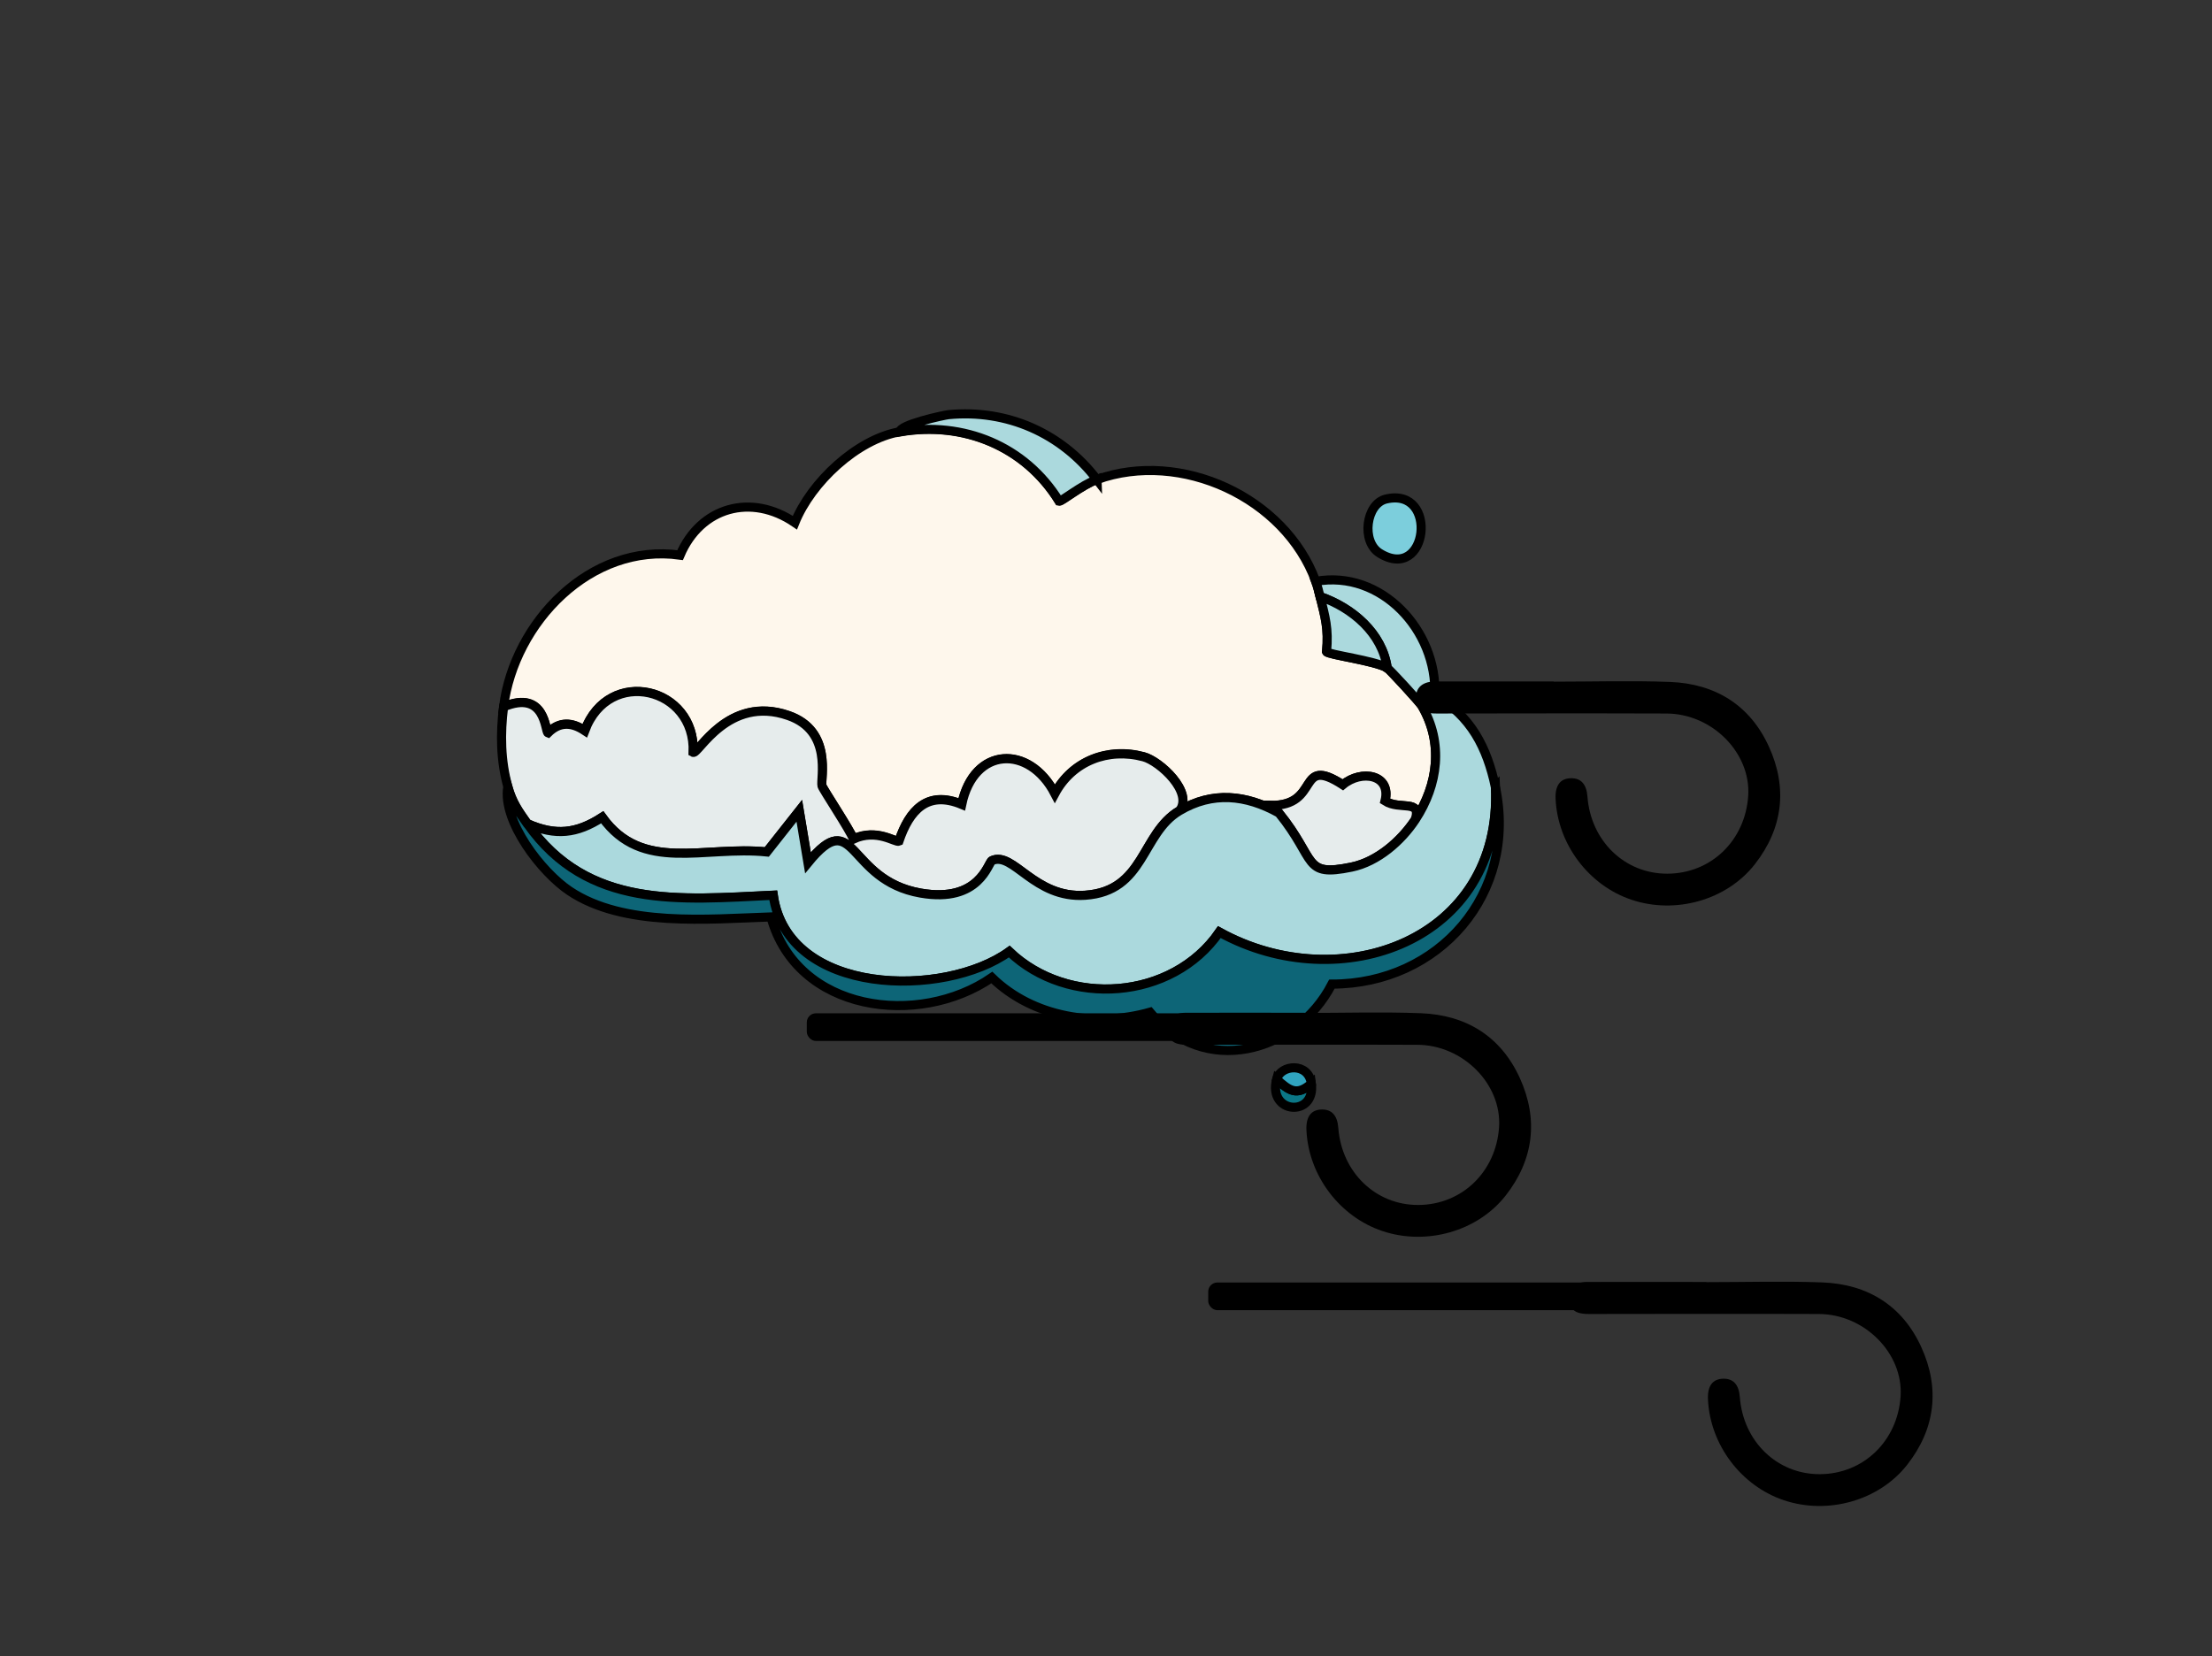 <?xml version="1.0" encoding="UTF-8"?>
<svg id="Layer_1" data-name="Layer 1" xmlns="http://www.w3.org/2000/svg" viewBox="0 0 243 182"><rect x="0" y="0" width="243" height="182" fill="#333333" stroke="none"/>
  <defs>
    <style>
      .cls-1 {
        fill: #fef7ec;
      }

      .cls-1, .cls-2, .cls-3, .cls-4, .cls-5, .cls-6, .cls-7 {
        stroke: #000;
        stroke-miterlimit: 10;
      }

      .cls-8 {
        stroke-width: 0px;
      }

      .cls-2 {
        fill: #30a4bf;
      }

      .cls-3 {
        fill: #7ccedc;
      }

      .cls-4 {
        fill: #0b7786;
      }

      .cls-5 {
        fill: #e6ecec;
      }

      .cls-6 {
        fill: #abd9dd;
      }

      .cls-7 {
        fill: #0d6577;
      }
    </style>
  </defs>
  <g>
    <g>
      <path class="cls-4" d="M144.06,119.07c.47,3.72-4.82,3.34-3.81-.48,1.36,1.25,2.23,1.88,3.81.48Z"/>
      <path class="cls-2" d="M144.06,119.07c-1.58,1.4-2.45.77-3.81-.48.43-1.62,3.5-1.91,3.81.48Z"/>
    </g>
    <g>
      <path class="cls-1" d="M120.51,52.69c9.21-3.31,20.66,1.97,24.03,11.18.23.62.32,1.04.48,1.67.55,2.25.96,3.49.71,6.07.14.32,5.33.99,6.66,1.78.24.14,3.57,3.75,3.81,4.16,2.38,4.06,1.8,8.66-.71,12.49.7-2.25-1.71-.99-3.33-2.02.72-2.92-2.58-3.5-4.64-1.78-5.14-3.32-2.35,2.38-7.97,2.26.55.15.66.47.95.83-3.62-2.02-7.32-2.4-10.94-.24,1.62-2.04-2.16-5.48-3.93-5.95-3.92-1.05-7.84.47-9.75,4.04-2.82-5.41-8.91-5.16-10.23,1.19-3.78-1.57-5.75.65-6.9,4.04-.39.17-2.41-1.42-5-.24-.36-.97-3.37-5.5-3.45-5.83-.2-.8,1.22-6.03-3.69-7.73-6.66-2.31-9.93,4.34-10.47,4.04.32-7.14-9.25-9.49-11.9-2.38-1.43-.94-2.76-1.03-4.04.24-.33-.12-.22-4.8-4.88-2.86,1.17-9.24,9.53-18.03,19.39-16.65,2.24-5.28,7.81-6.85,12.61-3.57,1.78-4.43,6.82-9.17,11.54-9.99,6.97-1.21,13.75,1.55,17.49,7.61.27.06,2.49-1.78,4.16-2.38Z"/>
      <path class="cls-6" d="M120.51,52.69c-1.67.6-3.89,2.43-4.16,2.38-3.74-6.06-10.52-8.82-17.49-7.61-.13-.77,4.83-1.85,5.35-1.9,6.42-.61,12.4,2.02,16.3,7.14Z"/>
      <path class="cls-3" d="M152.27,54.83c5.82-1.35,4.61,9.26-.71,5.95-2.06-1.28-1.5-5.44.71-5.95Z"/>
      <g>
        <g>
          <path class="cls-5" d="M129.55,89.09c-4.21,2.51-3.77,8.83-10.35,9.28-5.59.38-7.89-4.87-10.23-3.81-.43.19-1.34,4.71-7.85,3.57-8.17-1.43-7.1-9.78-12.37-3.33l-.95-5.71q-1.78,2.26-3.57,4.52c-6.94-.7-13.66,2.34-18.08-3.81-2.81,1.82-5.13,2.06-8.21.71-1-1.42-1.66-2.33-2.14-4.04-.81-2.86-.85-5.88-.48-8.8,4.65-1.95,4.55,2.74,4.88,2.86,1.28-1.27,2.62-1.18,4.04-.24,2.65-7.12,12.21-4.76,11.9,2.38.54.3,3.81-6.36,10.47-4.04,4.9,1.7,3.49,6.93,3.69,7.73.08.33,3.09,4.86,3.45,5.83,2.58-1.18,4.61.41,5,.24,1.15-3.4,3.12-5.61,6.9-4.04,1.32-6.35,7.41-6.6,10.23-1.19,1.92-3.58,5.84-5.09,9.75-4.04,1.77.47,5.54,3.91,3.93,5.95Z"/>
          <path class="cls-5" d="M155.48,90.04c-1.54,2.34-4.15,4.65-7.02,5.23-5.4,1.11-3.76-.75-7.97-5.95-.3-.37-.4-.69-.95-.83,5.62.12,2.83-5.58,7.97-2.26,2.05-1.71,5.36-1.14,4.64,1.78,1.62,1.04,4.03-.23,3.33,2.02Z"/>
        </g>
        <g>
          <path class="cls-6" d="M164.29,86.47c.8,16.82-17.04,23.29-30.33,15.94-5.19,7.53-16.65,8.3-23.08,2.14-7.11,5.14-24.36,4.93-25.93-6.19-10.3.49-20.37,1.56-27-7.85,3.08,1.35,5.39,1.11,8.21-.71,4.42,6.15,11.15,3.1,18.08,3.81q1.78-2.26,3.57-4.52l.95,5.71c5.27-6.45,4.2,1.9,12.37,3.33,6.51,1.14,7.42-3.37,7.85-3.57,2.34-1.06,4.64,4.19,10.23,3.81,6.58-.45,6.14-6.77,10.35-9.28,3.63-2.16,7.32-1.78,10.94.24,4.21,5.2,2.57,7.06,7.97,5.95,2.87-.59,5.48-2.89,7.02-5.23,2.51-3.83,3.09-8.43.71-12.49-.24-.41-3.56-4.02-3.81-4.16-.55-3.82-3.81-6.6-7.38-7.85-.15-.62-.25-1.05-.48-1.67,7.21-1.31,13.38,5.41,13.09,12.49,3.98,2.32,5.73,5.74,6.66,10.11Z"/>
          <path class="cls-7" d="M57.94,90.52c6.63,9.41,16.71,8.34,27,7.85,1.58,11.12,18.83,11.32,25.93,6.19,6.43,6.15,17.89,5.38,23.08-2.14,13.3,7.35,31.14.88,30.33-15.94,2.48,11.69-6.19,21.65-17.96,21.65-3.99,7.7-14.18,10.21-19.99,3.09-5.94,1.68-12.85.6-17.37-3.81-8.08,5.55-21.43,3.77-24.27-6.66-6.9.23-16.18,1.14-22.13-2.86-3.07-2.06-7.39-7.64-6.78-11.42.49,1.72,1.14,2.63,2.14,4.04Z"/>
          <path class="cls-6" d="M152.39,73.39c-1.33-.8-6.52-1.46-6.66-1.78.24-2.57-.16-3.82-.71-6.07,3.57,1.25,6.83,4.03,7.38,7.85Z"/>
        </g>
      </g>
    </g>
  </g>
  <path class="cls-8" d="M170.72,74.9c4.25,0,8.5-.13,12.74.03,4.98.19,8.79,2.55,10.87,7.12,2.06,4.53,1.54,8.96-1.55,12.91-3.09,3.95-8.71,5.52-13.53,3.91-4.71-1.57-8.13-6.1-8.36-11.08-.07-1.47.5-2.25,1.66-2.28,1.12-.03,1.74.65,1.84,2.02.37,4.89,4.11,8.49,8.79,8.47,4.79-.02,8.54-3.64,8.87-8.55.31-4.71-3.95-9.04-9-9.05-8.41-.03-16.82-.01-25.22,0-1.04,0-1.94-.16-2.2-1.35-.29-1.3.49-2.16,1.98-2.17,4.37-.01,8.74,0,13.11,0h0Z"/>
  <g>
    <path class="cls-8" d="M143.35,111.3c4.25,0,8.5-.13,12.74.03,4.98.19,8.79,2.55,10.87,7.12,2.06,4.53,1.54,8.96-1.55,12.91-3.09,3.95-8.71,5.52-13.53,3.91-4.71-1.57-8.13-6.1-8.36-11.08-.07-1.47.5-2.25,1.66-2.28,1.12-.03,1.74.65,1.84,2.02.37,4.89,4.11,8.49,8.79,8.47,4.79-.02,8.54-3.64,8.87-8.55.31-4.71-3.95-9.04-9-9.05-8.41-.03-16.82-.01-25.22,0-1.04,0-1.94-.16-2.2-1.35-.29-1.3.49-2.16,1.98-2.17,4.37-.01,8.74,0,13.11,0h0Z"/>
    <rect class="cls-8" x="88.63" y="111.34" width="44.09" height="3.04" rx="1" ry="1"/>
  </g>
  <g>
    <path class="cls-8" d="M187.46,140.88c4.25,0,8.5-.13,12.74.03,4.98.19,8.79,2.55,10.87,7.12,2.06,4.53,1.54,8.96-1.55,12.91-3.09,3.95-8.71,5.52-13.53,3.91-4.71-1.57-8.13-6.1-8.36-11.08-.07-1.47.5-2.25,1.66-2.28,1.12-.03,1.74.65,1.84,2.02.37,4.89,4.11,8.49,8.79,8.47,4.79-.02,8.54-3.64,8.87-8.55.31-4.71-3.95-9.04-9-9.05-8.41-.03-16.82-.01-25.22,0-1.04,0-1.94-.16-2.2-1.35-.29-1.3.49-2.16,1.98-2.17,4.37-.01,8.74,0,13.11,0h0Z"/>
    <rect class="cls-8" x="132.73" y="140.92" width="44.09" height="3.04" rx="1" ry="1"/>
  </g>
</svg>